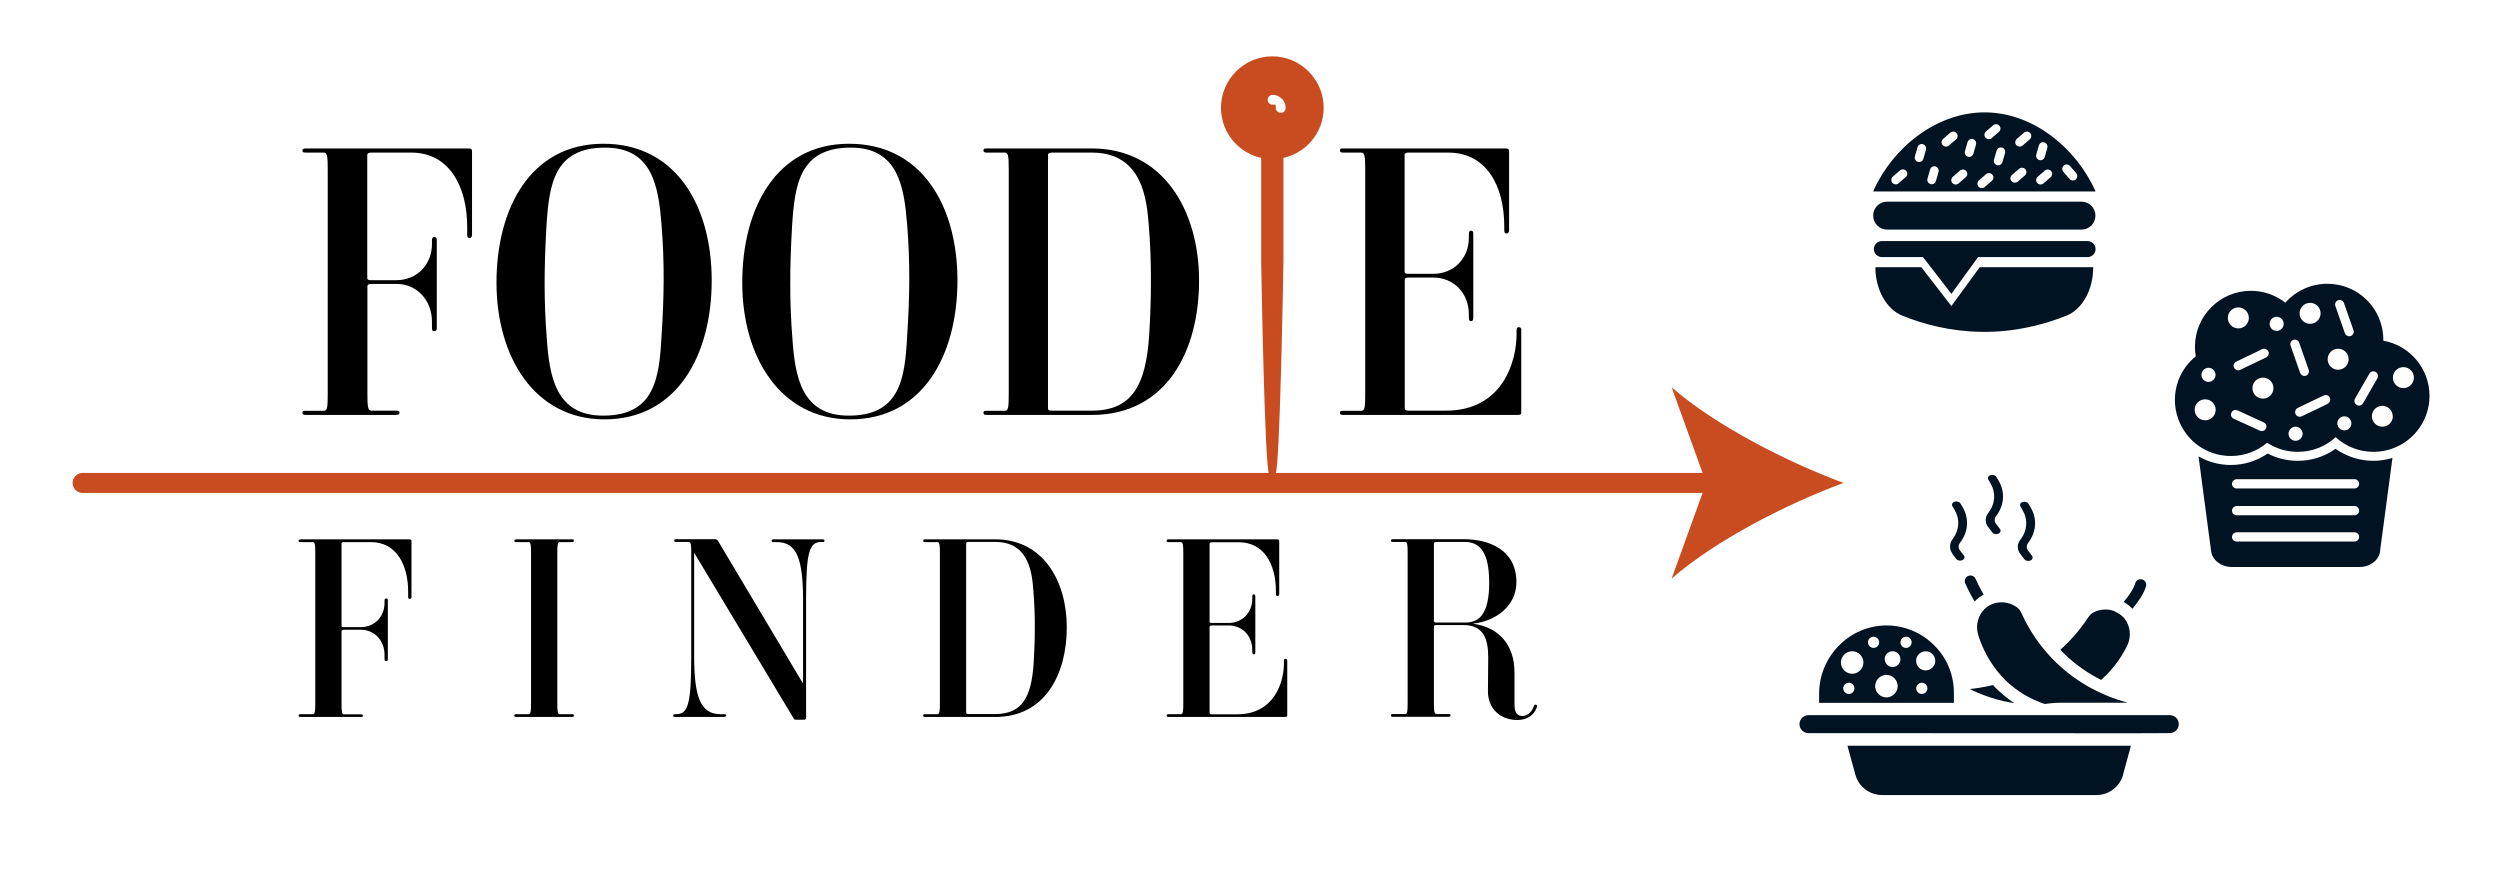 <?xml version="1.0" encoding="UTF-8"?>
<svg id="Layer_1" data-name="Layer 1" xmlns="http://www.w3.org/2000/svg" version="1.1" viewBox="0 0 180.87 63.48">
  <defs>
    <style>
      .cls-1 {
        fill: #000;
      }

      .cls-1, .cls-2, .cls-3, .cls-4 {
        stroke-width: 0px;
      }

      .cls-2 {
        fill: #001322;
      }

      .cls-3 {
        display: none;
        fill: #fff;
      }

      .cls-5 {
        stroke-width: .45px;
      }

      .cls-5, .cls-6 {
        stroke: #c84c1f;
        stroke-miterlimit: 10;
      }

      .cls-5, .cls-4 {
        fill: #c84c1f;
      }

      .cls-6 {
        fill: none;
        stroke-linecap: round;
        stroke-width: 1.45px;
      }
    </style>
  </defs>
  <g>
    <path class="cls-1" d="M28.63,30.02h-6.5c-.16,0-.25-.03-.25-.14,0-.14.05-.16.25-.16h1.31c.25,0,.27-.33.27-1.2V12.24c0-.87-.03-1.2-.27-1.2h-1.31c-.22,0-.25-.05-.25-.14s.03-.16.25-.16h11.77c.22,0,.25.11.25.19v6.04c0,.19-.08.25-.19.25s-.16-.05-.16-.25v-.55c0-2.95-1.31-5.38-4.04-5.38h-2.92c-.19,0-.27.08-.27.16v8.93c0,.08.05.14.25.14h1.86c1.45,0,2.57-1.09,2.57-2.62v-.25c0-.19.05-.25.19-.25.11,0,.16.05.16.25v6.31c0,.19-.05.25-.19.25-.11,0-.16-.05-.16-.25v-.44c0-1.58-1.12-2.73-2.57-2.73h-1.83c-.19,0-.27.08-.27.16v7.81c0,.87.03,1.2.27,1.2h1.8c.16,0,.25.03.25.14,0,.14-.05.16-.25.16Z"/>
    <path class="cls-1" d="M43.73,30.34c-5.05,0-7.81-4.51-7.81-9.89s2.46-10.05,7.73-10.05,7.84,4.51,7.84,9.89-2.49,10.05-7.76,10.05ZM47.86,16.25c-.22-2.76-.66-5.57-4.07-5.57-3.69,0-4.07,2.62-4.26,5.76-.16,2.84-.19,5.33.03,8.06.19,2.76.66,5.57,4.07,5.57,3.69,0,4.07-2.62,4.23-5.76.19-2.84.22-5.33,0-8.06Z"/>
    <path class="cls-1" d="M61.51,30.34c-5.05,0-7.81-4.51-7.81-9.89s2.46-10.05,7.73-10.05,7.84,4.51,7.84,9.89-2.49,10.05-7.76,10.05ZM65.63,16.25c-.22-2.76-.66-5.57-4.07-5.57-3.69,0-4.07,2.62-4.26,5.76-.16,2.84-.19,5.33.03,8.06.19,2.76.66,5.57,4.07,5.57,3.69,0,4.07-2.62,4.23-5.76.19-2.84.22-5.33,0-8.06Z"/>
    <path class="cls-1" d="M78.99,30.02h-7.59c-.16,0-.25-.03-.25-.14,0-.14.05-.16.25-.16h1.31c.25,0,.27-.33.27-1.2V12.24c0-.87-.03-1.2-.27-1.2h-1.31c-.16,0-.25-.03-.25-.14,0-.14.05-.16.25-.16h7.59c5.16,0,7.76,4.48,7.76,9.56s-2.35,9.72-7.76,9.72ZM83.11,16.28c-.14-1.67-.38-5.24-4.1-5.24h-2.92c-.19,0-.27.08-.27.16v18.35c0,.08.05.16.25.16h2.92c3,0,3.91-1.97,4.15-5.44.16-2.62.19-5.38-.03-8Z"/>
    <path class="cls-1" d="M110.06,23.93v5.93c0,.11-.05.16-.25.16h-12.62c-.16,0-.25-.03-.25-.14,0-.14.05-.16.25-.16h1.31c.25,0,.27-.33.27-1.2V12.24c0-.87-.03-1.2-.27-1.2h-1.31c-.16,0-.25-.03-.25-.14,0-.14.05-.16.25-.16h11.74c.16,0,.25.05.25.19v5.71c0,.19-.08.25-.19.25s-.16-.05-.16-.25v-.27c0-2.95-1.31-5.33-4.04-5.33h-2.9c-.16,0-.27.05-.27.16v8.47c0,.08.05.14.25.14h1.83c1.45,0,2.57-1.09,2.57-2.62v-.25c0-.19.05-.25.16-.25s.16.05.16.25v6.04c0,.19-.05.25-.16.25s-.16-.05-.16-.25v-.22c0-1.58-1.12-2.68-2.57-2.68h-1.8c-.19,0-.27.05-.27.16v9.31c0,.08.05.16.25.16h2.73c4.07,0,5.11-3.5,5.11-5.54v-.25c0-.19.05-.25.16-.25s.19.05.19.25Z"/>
    <path class="cls-1" d="M26.09,51.87h-4.33c-.11,0-.16-.02-.16-.09,0-.09.04-.11.16-.11h.87c.16,0,.18-.22.18-.8v-10.85c0-.58-.02-.8-.18-.8h-.87c-.15,0-.16-.04-.16-.09s.02-.11.16-.11h7.85c.15,0,.16.07.16.13v4.02c0,.13-.05.16-.13.16s-.11-.04-.11-.16v-.36c0-1.97-.87-3.59-2.69-3.59h-1.95c-.13,0-.18.05-.18.11v5.95c0,.05.04.09.16.09h1.24c.96,0,1.71-.73,1.71-1.75v-.16c0-.13.04-.16.13-.16.07,0,.11.04.11.16v4.21c0,.13-.04.16-.13.16-.07,0-.11-.04-.11-.16v-.29c0-1.06-.75-1.82-1.71-1.82h-1.22c-.13,0-.18.05-.18.11v5.21c0,.58.02.8.18.8h1.2c.11,0,.16.02.16.09,0,.09-.04.11-.16.11Z"/>
    <path class="cls-1" d="M41.36,51.87h-3.99c-.11,0-.16-.02-.16-.09,0-.09.04-.11.16-.11h.87c.16,0,.18-.22.18-.8v-10.85c0-.58-.02-.8-.18-.8h-.87c-.11,0-.16-.02-.16-.09,0-.09.04-.11.16-.11h3.99c.13,0,.16.02.16.09,0,.09-.04.11-.16.11h-.86c-.16,0-.18.22-.18.8v10.85c0,.58.02.8.18.8h.86c.13,0,.16.02.16.09,0,.09-.04.11-.16.11Z"/>
    <path class="cls-1" d="M59.47,39.21h-.04c-.86,0-1.11.66-1.11,4.1v8.65c0,.05-.04.11-.18.11h-.55c-.13,0-.15-.05-.18-.11l-7.17-11.94h-.02v7.43c0,2.97.46,4.22,1.91,4.22h.24c.15,0,.16.04.16.09s-.02.11-.16.11h-3.51c-.11,0-.16-.02-.16-.09,0-.09.04-.11.16-.11h.04c.86,0,1.11-.66,1.11-4.1v-7.56c0-.58-.02-.8-.18-.8h-.87c-.13,0-.18-.02-.18-.09,0-.09.04-.11.18-.11h2.8c.07,0,.13.05.18.11l6.12,10.27h.04v-5.95c0-2.97-.44-4.22-1.89-4.22h-.22c-.11,0-.16-.02-.16-.09,0-.09.04-.11.16-.11h3.5c.13,0,.16.04.16.09,0,.09-.04.11-.16.11Z"/>
    <path class="cls-1" d="M72.01,51.87h-5.06c-.11,0-.16-.02-.16-.09,0-.09.04-.11.16-.11h.87c.16,0,.18-.22.18-.8v-10.85c0-.58-.02-.8-.18-.8h-.87c-.11,0-.16-.02-.16-.09,0-.09.04-.11.16-.11h5.06c3.44,0,5.17,2.99,5.17,6.37s-1.57,6.48-5.17,6.48ZM74.76,42.71c-.09-1.11-.25-3.5-2.73-3.5h-1.95c-.13,0-.18.05-.18.11v12.23c0,.05.04.11.16.11h1.95c2,0,2.6-1.31,2.77-3.62.11-1.75.13-3.59-.02-5.33Z"/>
    <path class="cls-1" d="M93.13,47.81v3.95c0,.07-.04.11-.16.11h-8.41c-.11,0-.16-.02-.16-.09,0-.09.04-.11.16-.11h.87c.16,0,.18-.22.18-.8v-10.85c0-.58-.02-.8-.18-.8h-.87c-.11,0-.16-.02-.16-.09,0-.09.04-.11.16-.11h7.83c.11,0,.16.04.16.13v3.81c0,.13-.05.16-.13.16s-.11-.04-.11-.16v-.18c0-1.97-.87-3.55-2.69-3.55h-1.93c-.11,0-.18.04-.18.11v5.64c0,.05.04.09.16.09h1.22c.96,0,1.71-.73,1.71-1.75v-.16c0-.13.04-.16.11-.16s.11.04.11.16v4.02c0,.13-.04.16-.11.16s-.11-.04-.11-.16v-.15c0-1.06-.75-1.78-1.71-1.78h-1.2c-.13,0-.18.04-.18.11v6.21c0,.05.04.11.16.11h1.82c2.71,0,3.4-2.33,3.4-3.7v-.16c0-.13.04-.16.11-.16s.13.04.13.16Z"/>
    <path class="cls-1" d="M107.65,50.01c0-.91.02-1.53.02-2.44,0-1.38-.35-2.35-1.82-2.35h-1.93c-.13,0-.18.05-.18.11v5.53c0,.58.02.8.18.8h.86c.13,0,.16.02.16.09,0,.09-.04.11-.16.11h-3.99c-.11,0-.16-.02-.16-.09,0-.09.04-.11.16-.11h.87c.16,0,.18-.22.18-.8v-10.85c0-.58-.02-.8-.18-.8h-.87c-.15,0-.16-.04-.16-.09s.02-.11.16-.11h5.13c1.69,0,3.79.69,3.79,3.11,0,1.77-1.58,2.84-3.11,2.99v.02c1.77.24,2.99,1.46,2.97,3.57v2.17c0,.36,0,.93.58.93.31,0,.66-.25.8-.66.04-.09.05-.18.16-.16.11.02.11.11.07.2-.16.51-.66.91-1.4.91-1.26,0-2.13-.84-2.13-2.08ZM105.96,39.21h-2.04c-.13,0-.18.05-.18.11v5.61c0,.05.04.11.16.11h2.11c1,0,1.73-.6,1.73-2.88,0-2.4-.8-2.95-1.78-2.95Z"/>
  </g>
  <rect class="cls-3" x="33.62" y="36.94" width="12.14" height="18.92"/>
  <path class="cls-5" d="M92.06,4.3c-1.93,0-3.5,1.57-3.5,3.5,0,1.73,1.26,3.16,2.91,3.44v7.63c0,.32.26,15.39.58,15.39s.58-15.07.58-15.39v-7.63c1.65-.28,2.91-1.71,2.91-3.44,0-1.93-1.57-3.5-3.5-3.5ZM92.65,8.38c-.32,0-.58-.26-.58-.58h0c-.32,0-.58-.26-.58-.58s.26-.58.58-.58c.64,0,1.17.52,1.17,1.17,0,.32-.26.58-.58.58Z"/>
  <g>
    <line class="cls-6" x1="5.98" y1="34.94" x2="124.59" y2="34.94"/>
    <path class="cls-4" d="M133.37,34.94c-4.13,1.53-9.26,4.15-12.43,6.92l2.5-6.92-2.5-6.92c3.18,2.77,8.3,5.38,12.43,6.92Z"/>
  </g>
  <g id="NewGroupe63">
    <g id="NewGroup0-36">
      <g>
        <path class="cls-2" d="M136.94,12.78l.52-.45c.13-.11.33-.1.45.03.05.06.08.13.08.21,0,.09-.04.18-.11.24l-.52.45c-.13.12-.33.1-.45-.03-.11-.13-.1-.33.03-.45h0ZM138.54,11.31l.19-.66c.05-.17.22-.27.39-.22.14.04.23.17.23.31,0,.03,0,.06-.01.09l-.19.66c-.05.17-.22.27-.39.22-.17-.05-.27-.22-.22-.39h0ZM139.45,12.92l.19-.66c.05-.17.22-.27.39-.22.14.04.23.17.23.31,0,.03,0,.06-.01.09l-.19.66c-.05.17-.22.27-.39.22-.17-.05-.27-.22-.22-.39h0ZM140.58,10.05l.52-.45c.13-.12.33-.1.45.03.05.06.08.13.08.21,0,.09-.04.18-.11.24l-.52.45c-.13.11-.33.1-.45-.03-.12-.13-.1-.33.03-.45h0ZM142.25,12.37c.05.06.08.13.08.21,0,.09-.04.18-.11.24l-.52.45c-.13.12-.33.1-.45-.03-.12-.13-.1-.33.03-.45l.52-.45c.13-.11.33-.1.45.03h0ZM142.16,10.94l.19-.66c.05-.17.22-.27.39-.22.14.04.23.17.23.31,0,.03,0,.06-.01.09l-.19.66c-.05.17-.22.27-.39.22-.17-.05-.27-.22-.22-.39h0ZM143.17,13.05l.52-.45c.13-.11.33-.1.45.03.05.06.08.13.08.21,0,.09-.04.18-.11.24l-.52.45c-.13.12-.33.1-.45-.03-.11-.13-.1-.33.03-.45h0ZM143.68,9.51l.52-.45c.13-.11.33-.1.45.03.05.06.08.13.08.21,0,.09-.04.18-.11.24l-.52.45c-.13.12-.33.1-.45-.03-.12-.13-.1-.33.03-.45h0ZM144.84,10.67c.14.04.23.17.23.31,0,.03,0,.06-.01.09l-.19.66c-.05.17-.22.27-.39.22-.17-.05-.27-.22-.22-.39l.19-.66c.05-.17.22-.27.39-.22h0ZM145.56,12.66l.52-.45c.13-.11.33-.1.45.03.05.06.08.13.08.21,0,.09-.04.18-.11.24l-.52.45c-.13.11-.33.1-.45-.03-.12-.13-.1-.33.03-.45h0ZM145.91,10.05l.52-.45c.13-.12.33-.1.45.03.05.06.08.13.08.21,0,.09-.04.18-.11.24l-.52.45c-.13.11-.33.1-.45-.03-.12-.13-.1-.33.03-.45h0ZM147.32,11.18l.19-.66c.05-.17.22-.27.39-.22.14.04.23.17.23.31,0,.03,0,.06-.01.09l-.19.66c-.05.17-.22.27-.39.22-.17-.05-.27-.22-.22-.39h0ZM148.39,12.37c.05.06.08.13.08.21,0,.09-.04.18-.11.24l-.52.45c-.13.12-.33.1-.45-.03-.12-.13-.1-.33.03-.45l.52-.45c.13-.11.33-.1.45.03h0ZM149.31,11.98c.06-.05.13-.08.21-.08.09,0,.18.04.24.11l.45.52c.11.13.1.33-.03.45-.13.12-.33.1-.45-.03l-.45-.52c-.12-.13-.1-.33.03-.45h0ZM135.55,13.85h16.03s.03-.02.02-.03c-1.41-3.14-4.52-5.66-7.95-5.69-3.49-.03-6.69,2.49-8.12,5.69,0,.02,0,.03.02.03h0Z"/>
        <path class="cls-2" d="M136.53,16.61h14.06c.56,0,1.01-.45,1.01-1.01s-.45-1.01-1.01-1.01h-14.06c-.56,0-1.01.45-1.01,1.01s.45,1.01,1.01,1.01h0Z"/>
        <path class="cls-2" d="M143.23,19.33l-2.05,2.81-2.18-2.81h-3.32c0,1.61.79,3.03,1.93,3.5,1.52.62,3.48,1.15,5.77,1.18,2.45.03,4.54-.54,6.14-1.18.57-.23,1.05-.7,1.39-1.32.34-.61.53-1.37.53-2.18h-8.23Z"/>
        <path class="cls-2" d="M151.44,17.61c-.11-.1-.25-.17-.41-.17h-14.88c-.32,0-.58.26-.58.58,0,.16.06.3.17.41.11.1.25.17.41.17h2.97l.57.73,1.49,1.93,1.4-1.93.53-.73h7.92c.32,0,.58-.26.58-.58,0-.16-.06-.3-.17-.41h0Z"/>
      </g>
    </g>
  </g>
  <g id="NewGroupe61">
    <g id="NewGroup0-38">
      <g>
        <path class="cls-2" d="M170.58,35.24c-.06.06-.14.1-.24.1h-8.53c-.18,0-.33-.15-.33-.33,0-.09.04-.18.1-.24.06-.06.14-.1.24-.1h8.53c.18,0,.33.15.33.33,0,.09-.04.18-.1.24h0ZM170.58,37.18c-.06.06-.14.1-.24.1h-8.53c-.18,0-.33-.15-.33-.33,0-.09.04-.18.1-.24s.14-.1.24-.1h8.53c.18,0,.33.15.33.33,0,.09-.04.18-.1.24h0ZM170.58,39.08c-.06.06-.14.1-.24.1h-8.53c-.18,0-.33-.15-.33-.33,0-.09.04-.18.1-.24s.14-.1.24-.1h8.53c.18,0,.33.15.33.33,0,.09-.04.18-.1.24h0ZM172.19,39.88l.9-6.75c-.44.13-.9.21-1.38.21-.99,0-1.94-.31-2.74-.87-.8.57-1.75.87-2.74.87-.76,0-1.5-.18-2.17-.53-.78.54-1.71.83-2.67.83-.85,0-1.65-.23-2.33-.62l.91,6.86c.09.65.73,1.14,1.49,1.14h9.25c.76,0,1.4-.49,1.49-1.14h0Z"/>
        <path class="cls-2" d="M173.88,28.08c-.42,0-.76-.34-.76-.76s.34-.76.76-.76.76.34.76.76-.34.76-.76.76h0ZM173.11,30.23h0c-.06.36-.37.64-.75.64-.42,0-.76-.34-.76-.76,0-.17.06-.33.15-.45.14-.18.36-.3.6-.3.42,0,.76.34.76.76,0,.04,0,.08,0,.12h0ZM170.5,29.29c-.16-.09-.21-.3-.12-.45l1.04-1.81c.09-.16.3-.21.45-.12.11.06.17.17.17.29,0,.06-.01.11-.04.17l-1.04,1.81c-.09.16-.3.21-.45.12h0ZM170.07,24.31c-.17.06-.36-.03-.42-.2l-.69-1.97c-.06-.17.03-.36.2-.42.04-.01.07-.02.11-.02.14,0,.27.09.31.22l.69,1.97c.06.17-.03.36-.2.42h0ZM169.61,31.14c-.28,0-.51-.23-.51-.51s.23-.51.51-.51.51.23.51.51-.23.51-.51.51h0ZM168.4,25.99c0-.42.34-.76.76-.76s.76.34.76.76-.34.76-.76.76-.76-.34-.76-.76h0ZM168.4,29.22l-.91.44-.97.46c-.17.08-.36,0-.44-.16-.05-.1-.04-.22.01-.31.03-.06.08-.11.15-.14l1.88-.9c.17-.08.36,0,.44.16.02.05.03.1.03.14,0,.12-.07.24-.19.3h0ZM166.08,31.89c-.28,0-.51-.23-.51-.51s.23-.51.51-.51.51.23.51.51-.23.51-.51.51h0ZM165.92,24.59s.07-.02.11-.02c.14,0,.27.09.31.22l.69,1.97c.06.17-.03.36-.2.42-.17.06-.36-.03-.42-.2l-.69-1.97c-.06-.17.03-.36.2-.42h0ZM167.13,21.91c.42,0,.76.34.76.76s-.34.76-.76.76-.76-.34-.76-.76.34-.76.76-.76h0ZM164.71,23.94c-.28,0-.51-.23-.51-.51s.23-.51.51-.51.51.23.51.51-.23.51-.51.51h0ZM163.72,28.84c-.42,0-.76-.34-.76-.76s.34-.76.76-.76.76.34.76.76-.34.76-.76.76h0ZM163.94,31c-.06.12-.18.19-.3.19-.05,0-.09,0-.14-.03l-1.9-.87c-.17-.08-.24-.27-.16-.44s.27-.24.44-.16l1.9.87c.17.08.24.27.16.44h0ZM161.18,23c0-.42.34-.76.76-.76s.76.34.76.76-.34.76-.76.76-.76-.34-.76-.76h0ZM159.78,27.63c-.28,0-.51-.23-.51-.51s.23-.51.51-.51.51.23.51.51-.23.51-.51.51h0ZM159.54,30.41c-.19,0-.37-.07-.5-.19-.16-.14-.26-.34-.26-.57,0-.42.34-.76.76-.76s.76.34.76.76-.34.76-.76.76h0ZM163.67,25.26c.17-.08.36,0,.44.16.02.05.03.1.03.14,0,.12-.07.24-.19.3l-1.88.9c-.17.08-.36,0-.44-.16-.08-.17,0-.36.16-.44l1.88-.9h0ZM172.43,24.64s0-.04,0-.06c0-2.24-1.81-4.05-4.05-4.05-1.21,0-2.3.53-3.04,1.37-.69-.54-1.55-.86-2.49-.86-2.24,0-4.05,1.81-4.05,4.05,0,.23.02.46.06.69-.92.74-1.51,1.88-1.51,3.16s.63,2.49,1.6,3.23c.68.52,1.53.82,2.45.82,1,0,1.92-.36,2.62-.96.64.42,1.4.66,2.22.66,1.06,0,2.02-.4,2.74-1.06.72.66,1.68,1.06,2.74,1.06.52,0,1.02-.1,1.48-.28,1.51-.59,2.57-2.06,2.57-3.77,0-1.99-1.44-3.65-3.33-3.99h0Z"/>
      </g>
    </g>
  </g>
  <g id="NewGroupe20">
    <g id="NewGroup0-79">
      <g>
        <path class="cls-2" d="M153.6,56.04l.57-2.09h-20.51l.57,2.09c.24.88,1.03,1.48,1.94,1.48h15.5c.91,0,1.7-.61,1.94-1.48h0Z"/>
        <path class="cls-2" d="M154.25,44.01s.02.02.03.03c.43-.52.83-1.1.98-1.62.06-.22-.06-.44-.28-.5-.22-.06-.44.06-.5.28-.12.4-.45.89-.84,1.35.23.13.43.28.61.47h0Z"/>
        <path class="cls-2" d="M142.39,41.67c-.21.09-.3.33-.21.54.02.05.28.63.68,1.31.1-.11.2-.2.32-.29.1-.08.21-.15.33-.21-.26-.46-.47-.89-.58-1.14-.09-.21-.33-.3-.54-.21h0Z"/>
        <path class="cls-2" d="M144.18,49.56c-.68.17-1.26.25-1.67.29.16.08,1.39.72,3.07,1,.05,0,.11.02.16.02-.01,0-.03-.02-.04-.02-.25-.16-.48-.34-.71-.53-.3-.25-.57-.5-.81-.77h0Z"/>
        <path class="cls-2" d="M153.01,44.23c-.46-.19-1.01-.18-1.5.05-.18.08-.33.23-.44.4-.43.65-1.08,1.5-2.01,2.33.08.08.16.17.24.25.89.87,1.83,1.49,2.71,1.93,1.02-.89,1.6-1.89,1.9-2.5.31-.67.21-1.44-.23-1.97-.02-.03-.04-.05-.07-.07-.17-.18-.38-.31-.6-.4h0Z"/>
        <path class="cls-2" d="M143.37,44.31h0c-.31.44-.42,1.03-.26,1.6.19.62.59,1.64,1.38,2.63.19.24.41.49.66.73.13.12.26.24.41.36.68.56,1.41.95,2.14,1.22.08.03.16.06.25.08h0c.08,0,.16-.02.24-.03.3-.04.6-.06.91-.06h4.72s.06-.02.07-.02c-.43-.11-1.04-.3-1.74-.61-.29-.13-.6-.28-.91-.45-.82-.45-1.7-1.06-2.55-1.89-.11-.11-.21-.21-.31-.32-.21-.23-.41-.45-.59-.68-.75-.93-1.23-1.82-1.54-2.51-.08-.18-.21-.35-.38-.46-.57-.38-1.29-.43-1.87-.14-.09.05-.18.1-.26.16-.14.11-.26.23-.36.37h0Z"/>
        <path class="cls-2" d="M140.01,47.88c-.03.32-.29.58-.62.62-.44.04-.8-.32-.76-.76.03-.32.29-.58.62-.62.44-.04.8.32.76.76h0ZM139.44,49.87c-.03.17-.16.3-.33.33-.28.05-.51-.19-.47-.47.03-.17.16-.3.33-.33.28-.05.51.19.47.47h0ZM138.3,46.54c-.03.17-.16.3-.33.33-.28.05-.51-.19-.47-.47.03-.17.16-.3.33-.33.28-.05.51.19.47.47h0ZM137.49,47.76c-.03.25-.24.46-.49.49-.37.05-.68-.27-.64-.64.03-.25.24-.46.49-.49.37-.05.68.27.64.64h0ZM137.29,49.72c-.04.38-.35.69-.73.73-.51.05-.94-.38-.89-.89.04-.38.34-.69.73-.73.51-.05.94.38.89.89h0ZM135.48,46.87c-.17-.03-.3-.16-.33-.33-.05-.28.19-.51.47-.47.17.03.3.16.33.33.05.28-.19.51-.47.47h0ZM134.81,48.01c-.04.38-.34.69-.73.73-.51.05-.94-.38-.89-.89.04-.38.35-.69.73-.73.51-.05.94.38.89.89h0ZM134.16,49.87c-.03.17-.16.3-.33.33-.28.05-.51-.19-.47-.47.03-.17.16-.3.33-.33.28-.05.51.19.47.47h0ZM136.52,45.25c-2.7-.02-4.91,2.23-4.91,4.93v.67h9.75v-.73c0-.36-.04-.71-.11-1.04-.2-.93-.67-1.76-1.32-2.4-.87-.87-2.08-1.42-3.41-1.43h0Z"/>
        <path class="cls-2" d="M130.85,51.74c-.35,0-.65.27-.66.62-.02.37.28.68.65.68h2.58s20.99.01,20.99.01h0s2.56-.01,2.56-.01c.35,0,.65-.27.66-.62.02-.37-.28-.68-.65-.68h-26.14Z"/>
        <path class="cls-2" d="M141.24,40.06l.29.38c.06.08.17.12.28.12.05,0,.11-.01.16-.03.15-.07.2-.21.12-.33l-.29-.38c-.13-.16-.13-.39,0-.55.61-.79.68-1.76.18-2.6l-.15-.25c-.07-.12-.26-.17-.42-.12s-.23.2-.16.32l.15.25c.41.69.36,1.49-.14,2.15-.24.31-.24.74,0,1.04h0Z"/>
        <path class="cls-2" d="M143.85,38.14l.29.38c.06.08.17.12.28.12.05,0,.11-.01.16-.03.15-.07.2-.21.12-.33l-.29-.38c-.13-.17-.13-.39,0-.56.61-.79.67-1.76.17-2.59l-.15-.25c-.07-.12-.26-.17-.42-.12-.16.05-.23.2-.16.32l.15.25c.41.69.36,1.5-.15,2.16-.25.32-.25.72,0,1.04h0Z"/>
        <path class="cls-2" d="M146.17,40.08l.29.38c.06.08.17.12.28.12.05,0,.11-.01.16-.03.15-.07.2-.21.12-.33l-.29-.38c-.13-.17-.13-.39,0-.56.61-.79.67-1.76.17-2.59l-.15-.25c-.07-.12-.26-.17-.42-.12-.16.05-.23.2-.16.32l.15.25c.41.69.36,1.5-.15,2.16-.25.32-.25.72,0,1.04h0Z"/>
      </g>
    </g>
  </g>
</svg>